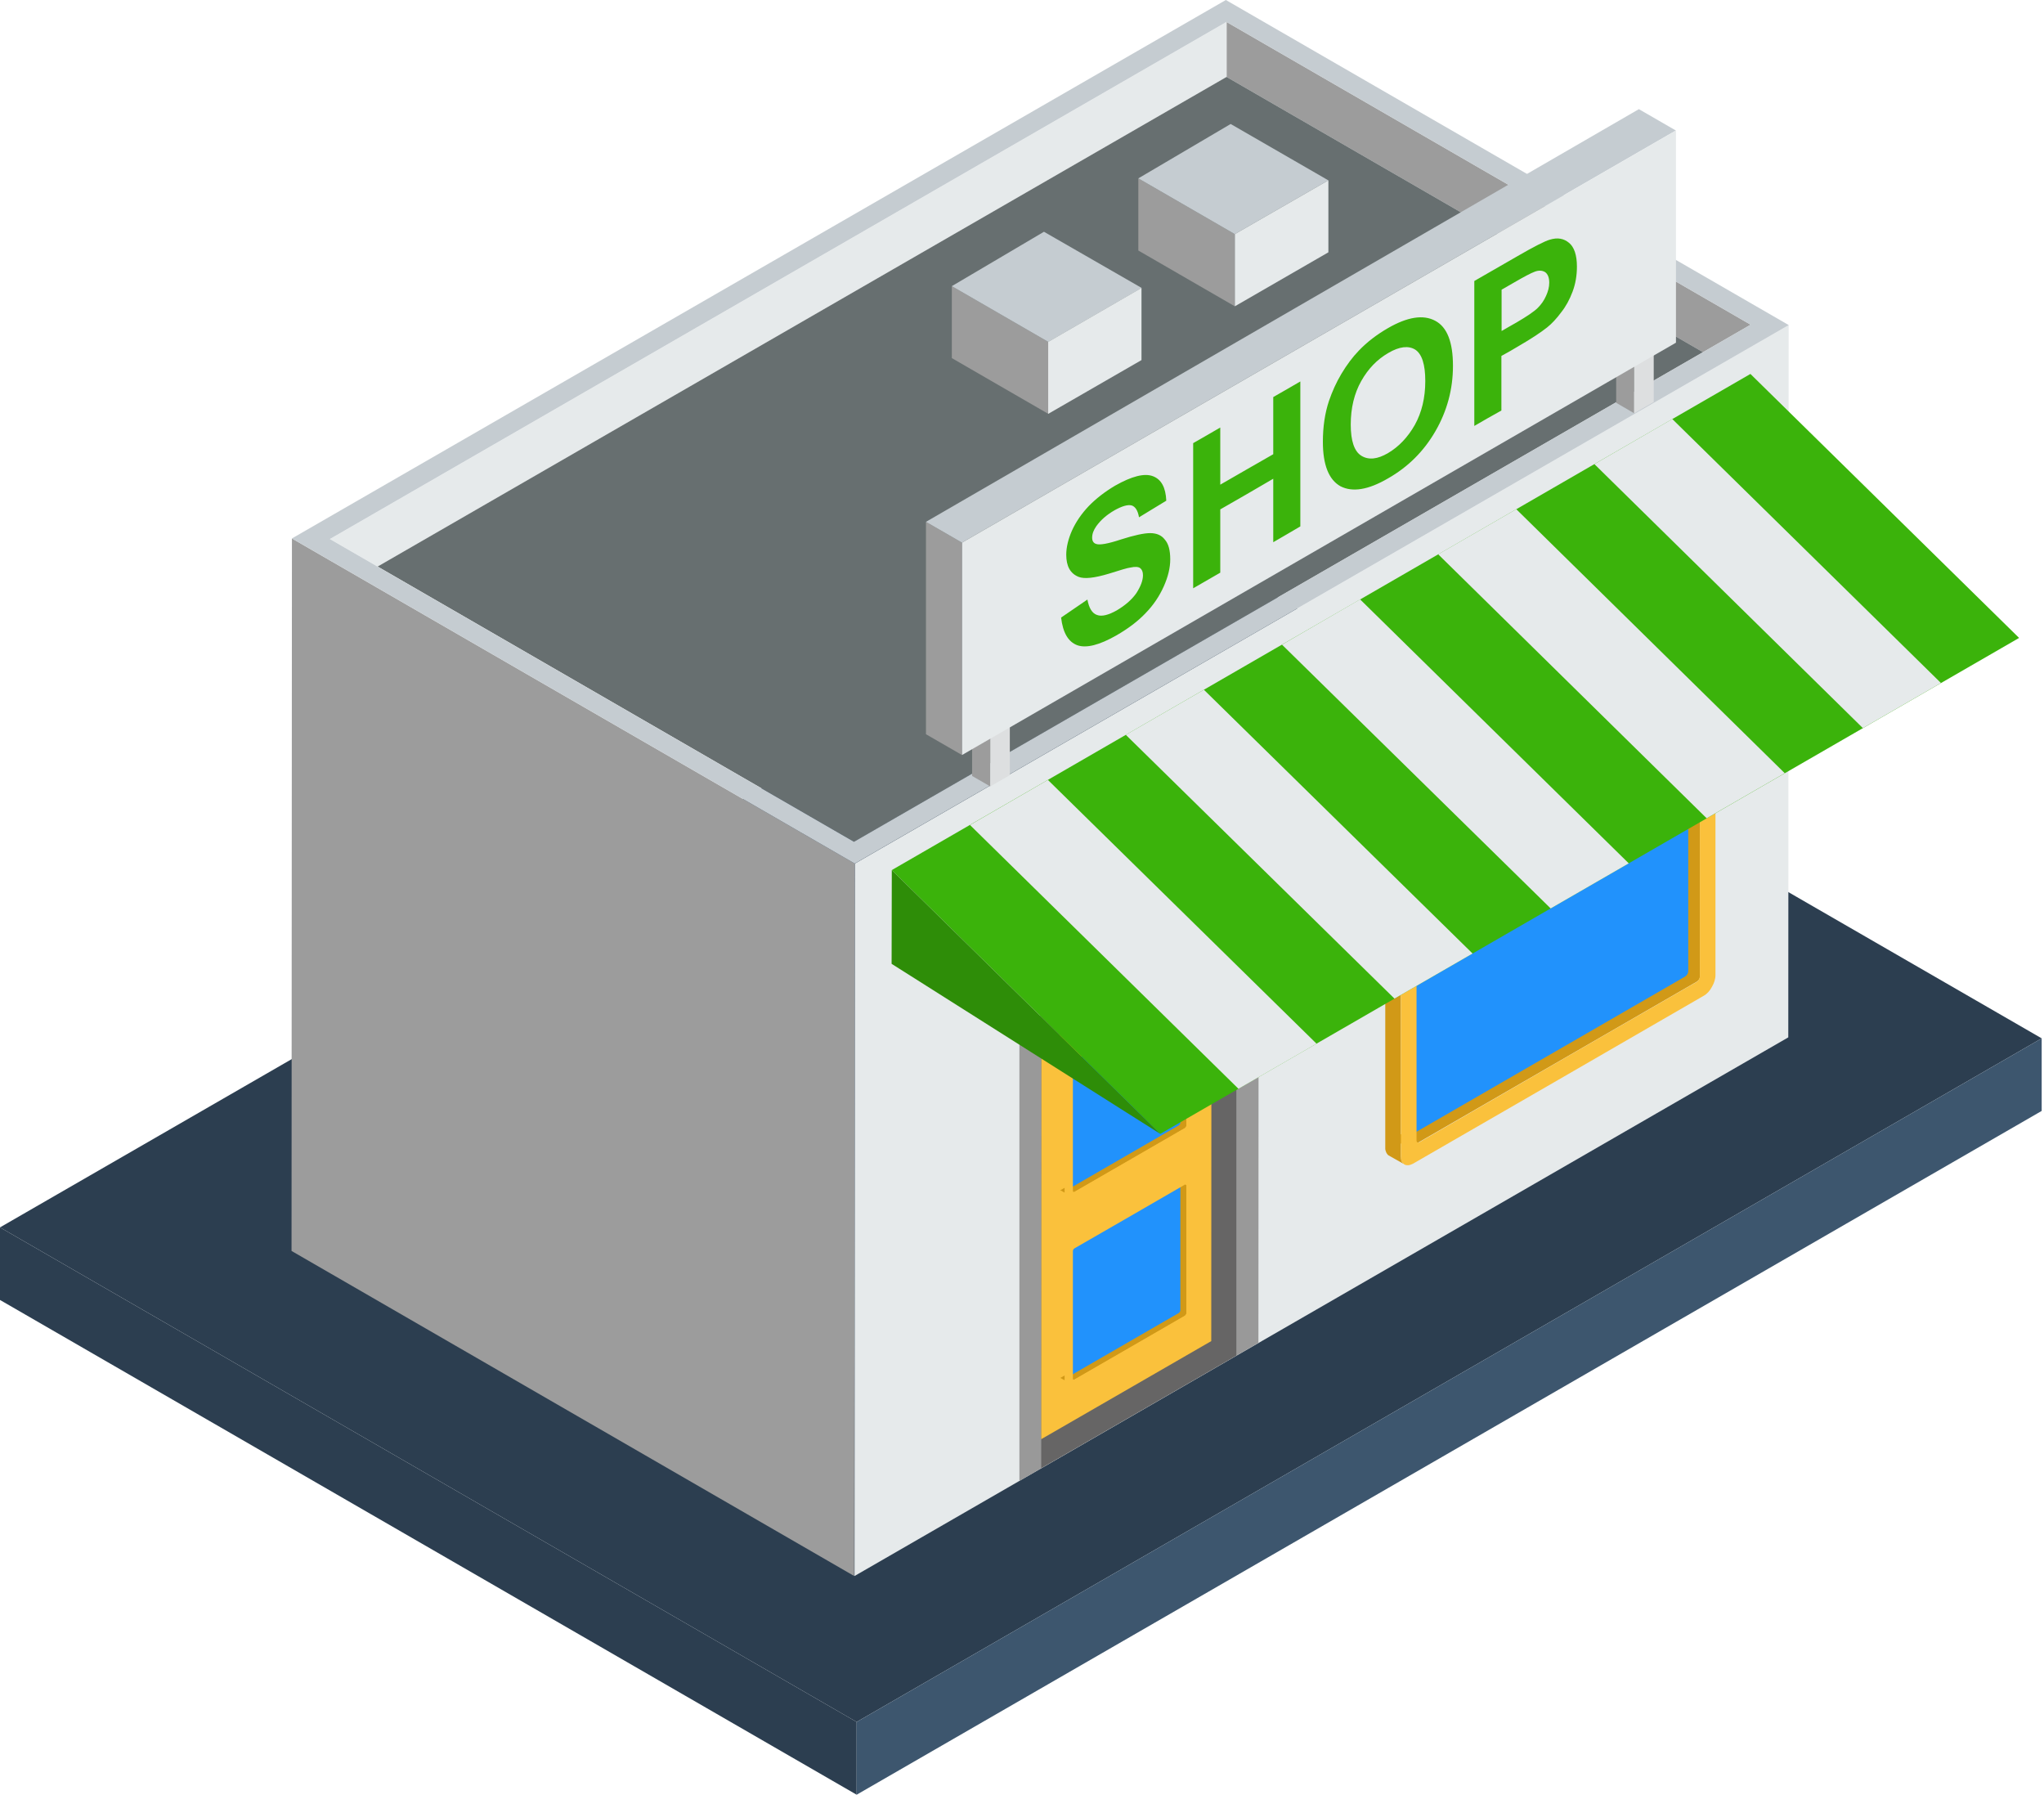 <svg width="262" height="230" viewBox="0 0 262 230" fill="none" xmlns="http://www.w3.org/2000/svg">
<path fill-rule="evenodd" clip-rule="evenodd" d="M261.703 133.069L151.898 69.689L0 157.295L109.805 220.675L261.703 133.069Z" fill="#2C3E50"/>
<path fill-rule="evenodd" clip-rule="evenodd" d="M109.805 220.674L0 157.295V166.595L109.805 230V220.674Z" fill="#2C3E50"/>
<path fill-rule="evenodd" clip-rule="evenodd" d="M109.805 230L261.703 142.369V133.068L109.805 220.674V230Z" fill="#3D566E"/>
<path fill-rule="evenodd" clip-rule="evenodd" d="M109.492 201.973L37.369 160.312L37.42 69.006L109.567 110.667L109.492 201.973Z" fill="#9C9C9C"/>
<path fill-rule="evenodd" clip-rule="evenodd" d="M109.533 201.973L109.584 110.667L229.272 41.662L229.222 132.943L109.533 201.973Z" fill="#E6EAEB"/>
<path fill-rule="evenodd" clip-rule="evenodd" d="M157.222 2.814L224.402 41.612L218.295 45.135L157.222 9.859V2.814Z" fill="#9C9C9C"/>
<path fill-rule="evenodd" clip-rule="evenodd" d="M48.402 72.605L42.294 69.083L157.219 2.814V9.859L48.402 72.605Z" fill="#E6EAEB"/>
<path fill-rule="evenodd" clip-rule="evenodd" d="M109.48 107.879L48.406 72.603L157.223 9.857L218.297 45.133L109.48 107.879Z" fill="#676F70"/>
<path fill-rule="evenodd" clip-rule="evenodd" d="M109.565 110.667L37.417 69.005L157.131 0L229.279 41.661L109.565 110.667ZM109.464 107.879L224.388 41.611L157.207 2.813L42.283 69.081L109.464 107.879Z" fill="#C5CCD1"/>
<path fill-rule="evenodd" clip-rule="evenodd" d="M158.278 39.253L145.912 32.107V22.857L158.278 30.004V39.253Z" fill="#9C9C9C"/>
<path fill-rule="evenodd" clip-rule="evenodd" d="M158.278 30.004L145.912 22.858L157.746 15.889L170.265 23.111L158.278 30.004Z" fill="#C5CCD1"/>
<path fill-rule="evenodd" clip-rule="evenodd" d="M158.286 30.002L170.273 23.109V32.334L158.286 39.252V30.002Z" fill="#E6EAEB"/>
<path fill-rule="evenodd" clip-rule="evenodd" d="M134.372 53.039L122.006 45.892V36.668L134.372 43.814V53.039Z" fill="#9C9C9C"/>
<path fill-rule="evenodd" clip-rule="evenodd" d="M134.372 43.816L122.006 36.67L133.815 29.701L146.334 36.898L134.372 43.816Z" fill="#C5CCD1"/>
<path fill-rule="evenodd" clip-rule="evenodd" d="M134.356 43.815L146.317 36.897V46.146L134.356 53.039V43.815Z" fill="#E6EAEB"/>
<path fill-rule="evenodd" clip-rule="evenodd" d="M130.667 189.783L161.305 172.095L161.331 114.012L130.667 131.725V189.783Z" fill="#999999"/>
<path fill-rule="evenodd" clip-rule="evenodd" d="M133.465 188.137L158.477 173.717V119.537L133.49 133.931L133.465 188.137Z" fill="#666565"/>
<path fill-rule="evenodd" clip-rule="evenodd" d="M133.465 184.437L155.259 171.867L155.284 121.361L133.49 133.931L133.465 184.437Z" fill="#FAC13C"/>
<path fill-rule="evenodd" clip-rule="evenodd" d="M178.709 145.865L178.634 145.915H178.557H178.507L178.431 145.89L180.458 147.056L180.509 147.081H180.585L180.661 147.056L180.737 147.03L217.508 125.794L217.584 125.743L217.66 125.668L217.736 125.592L217.786 125.515L217.837 125.414L217.862 125.338L217.888 125.237V125.135V90.519V90.417L217.862 90.367L217.837 90.29L217.786 90.265L215.759 89.074L215.81 89.125L215.86 89.175V89.251L215.886 89.353V123.97L215.86 124.046V124.172L215.81 124.248L215.759 124.324L215.708 124.426L215.658 124.502L215.582 124.578L215.506 124.628L178.709 145.865Z" fill="#D19917"/>
<path fill-rule="evenodd" clip-rule="evenodd" d="M191.68 100.582L179.085 107.855L178.908 107.956L178.781 108.057L178.629 108.184L178.477 108.336L178.35 108.488L178.223 108.64L178.122 108.818L177.995 108.995L177.894 109.172L177.818 109.35L177.742 109.552L177.691 109.73L177.641 109.933L177.59 110.11L177.564 110.313V110.49V147.058V147.235L177.59 147.413L177.641 147.565L177.691 147.692L177.742 147.793L177.818 147.894L177.894 147.996L177.995 148.072L180.023 149.212L179.921 149.161L179.845 149.06L179.744 148.959L179.693 148.857L179.642 148.705L179.592 148.579V148.426L179.567 148.249V111.656L179.592 111.478V111.276L179.642 111.098L179.693 110.896L179.744 110.718L179.845 110.541L179.921 110.338L180.023 110.161L180.124 109.983L180.251 109.806L180.378 109.628L180.504 109.502L180.656 109.35L180.783 109.223L180.935 109.122L181.112 109.02L193.707 101.722L196.469 100.151L218.364 87.505L218.516 87.429L218.669 87.379L218.821 87.328L218.948 87.303H219.074H219.201L219.328 87.353L219.429 87.404L217.402 86.238L217.3 86.188L217.199 86.137H217.072H216.92L216.793 86.162L216.641 86.213L216.489 86.264L216.337 86.34L194.442 98.985L191.68 100.582Z" fill="#D19917"/>
<path fill-rule="evenodd" clip-rule="evenodd" d="M216.4 89.835V124.477C216.4 124.731 216.223 125.009 216.02 125.136L180.618 145.587C180.415 145.688 180.238 145.587 180.238 145.359V110.717C180.238 110.489 180.415 110.184 180.618 110.058L216.02 89.632C216.248 89.506 216.4 89.582 216.4 89.835Z" fill="#2192FC"/>
<path fill-rule="evenodd" clip-rule="evenodd" d="M181.115 109.019C180.685 109.272 180.304 109.678 180.026 110.159C179.747 110.641 179.57 111.173 179.57 111.655V148.248C179.57 148.729 179.747 149.059 180.026 149.236C180.304 149.388 180.685 149.363 181.115 149.135C190.441 143.762 209.042 133.017 218.368 127.62C218.798 127.392 219.179 126.961 219.432 126.479C219.711 125.998 219.888 125.466 219.888 124.959V88.391C219.888 87.884 219.711 87.555 219.432 87.403C219.153 87.251 218.773 87.251 218.368 87.504L196.472 100.149L181.115 109.019ZM217.506 90.291C217.709 90.165 217.886 90.266 217.886 90.52C217.886 113.251 217.886 98.68 217.886 125.162C217.886 125.39 217.709 125.694 217.506 125.82C196.827 137.756 208.13 131.218 181.952 146.373C181.749 146.499 181.572 146.398 181.572 146.144V111.503C181.572 111.249 181.749 110.97 181.952 110.844C199.361 100.758 197.765 101.695 217.506 90.291Z" fill="#FAC13C"/>
<path fill-rule="evenodd" clip-rule="evenodd" d="M126.935 100.784L124.604 99.441V93.182L126.935 94.525V100.784Z" fill="#9C9C9C"/>
<path fill-rule="evenodd" clip-rule="evenodd" d="M126.935 94.524L124.604 93.181L127.062 91.686L129.444 93.079L126.935 94.524Z" fill="#C5CCD1"/>
<path fill-rule="evenodd" clip-rule="evenodd" d="M126.931 94.525L129.44 93.08V99.34L126.931 100.784V94.525Z" fill="#DDDFE0"/>
<path fill-rule="evenodd" clip-rule="evenodd" d="M209.47 52.964L207.164 51.621V45.361L209.47 46.704V52.964Z" fill="#9C9C9C"/>
<path fill-rule="evenodd" clip-rule="evenodd" d="M209.465 46.704L211.974 45.26V51.519L209.465 52.964V46.704Z" fill="#DDDFE0"/>
<path fill-rule="evenodd" clip-rule="evenodd" d="M123.303 96.755L118.69 94.094V66.877L123.303 69.538V96.755Z" fill="#9C9C9C"/>
<path fill-rule="evenodd" clip-rule="evenodd" d="M123.303 69.537L118.69 66.876L210.072 13.988L214.811 16.725L123.303 69.537Z" fill="#C5CCD1"/>
<path fill-rule="evenodd" clip-rule="evenodd" d="M123.317 69.537L214.825 16.725V43.916L123.317 96.754V69.537Z" fill="#E6EAEB"/>
<path fill-rule="evenodd" clip-rule="evenodd" d="M136.017 176.529L135.966 176.554L135.915 176.58L135.89 176.554H135.865L136.954 177.163L136.98 177.188H137.031H137.056L137.106 177.163L151.881 168.623L151.906 168.597L151.957 168.547L152.007 168.521V168.47L152.058 168.42L152.083 168.369V168.318V168.268V151.948V151.897V151.846L152.058 151.821L152.007 151.796L150.943 151.188L150.968 151.213L150.994 151.238V151.264V151.314V167.634V167.685V167.736L150.968 167.786L150.943 167.837L150.918 167.888L150.867 167.938L150.842 167.964L150.791 167.989L136.017 176.529Z" fill="#D19917"/>
<path fill-rule="evenodd" clip-rule="evenodd" d="M151.3 151.593V167.913C151.3 168.04 151.199 168.192 151.097 168.268L137.058 176.377C136.931 176.428 136.855 176.378 136.855 176.251V159.931C136.855 159.804 136.931 159.627 137.058 159.576L151.097 151.467C151.199 151.391 151.3 151.441 151.3 151.593Z" fill="#2192FC"/>
<path fill-rule="evenodd" clip-rule="evenodd" d="M137.27 159.019C137.042 159.146 136.839 159.374 136.687 159.627C136.56 159.881 136.459 160.16 136.459 160.439V177.823C136.459 178.076 136.56 178.279 136.687 178.355C136.839 178.456 137.042 178.431 137.27 178.304C142.287 175.415 147.305 172.501 152.323 169.612C152.551 169.485 152.754 169.257 152.906 169.004C153.058 168.751 153.134 168.472 153.134 168.193V150.809C153.134 150.53 153.058 150.378 152.906 150.277C152.754 150.2 152.551 150.2 152.323 150.327L145.531 154.23L137.27 159.019ZM151.867 151.822C151.968 151.772 152.069 151.822 152.069 151.949C152.069 164.164 152.069 154.027 152.069 168.269C152.069 168.396 151.968 168.548 151.867 168.624C140.742 175.061 151.816 168.649 137.726 176.784C137.625 176.86 137.523 176.784 137.523 176.682V160.337C137.523 160.21 137.599 160.058 137.726 159.982C147.103 154.584 141.249 157.955 151.867 151.822Z" fill="#FAC13C"/>
<path fill-rule="evenodd" clip-rule="evenodd" d="M136.017 152.48L135.966 152.506H135.915H135.89H135.865L136.954 153.114L136.98 153.139H137.031H137.056L137.106 153.114L151.881 144.574L151.906 144.548L151.957 144.498L152.007 144.472V144.422L152.058 144.371L152.083 144.32V144.27V144.219V127.899V127.848V127.823L152.058 127.798L152.007 127.772L150.943 127.139L150.968 127.164L150.994 127.189V127.215V127.265V143.585V143.636V143.687L150.968 143.737L150.943 143.788L150.918 143.839L150.867 143.864L150.842 143.915L150.791 143.94L136.017 152.48Z" fill="#D19917"/>
<path fill-rule="evenodd" clip-rule="evenodd" d="M151.3 127.545V143.865C151.3 143.991 151.199 144.143 151.097 144.219L137.058 152.329C136.931 152.405 136.855 152.354 136.855 152.227V135.908C136.855 135.781 136.931 135.629 137.058 135.553L151.097 127.443C151.199 127.342 151.3 127.418 151.3 127.545Z" fill="#2192FC"/>
<path fill-rule="evenodd" clip-rule="evenodd" d="M137.27 134.971C137.042 135.097 136.839 135.325 136.687 135.579C136.56 135.832 136.459 136.111 136.459 136.39V153.774C136.459 154.028 136.56 154.205 136.687 154.306C136.839 154.382 137.042 154.382 137.27 154.256C142.287 151.341 147.305 148.452 152.323 145.563C152.551 145.437 152.754 145.209 152.906 144.955C153.058 144.677 153.134 144.398 153.134 144.144V126.785C153.134 126.506 153.058 126.329 152.906 126.253C152.754 126.177 152.551 126.177 152.323 126.304L145.531 130.206L137.27 134.971ZM151.867 127.774C151.968 127.698 152.069 127.774 152.069 127.9C152.069 140.115 152.069 130.004 152.069 144.22C152.069 144.347 151.968 144.499 151.867 144.575C140.742 150.987 151.816 144.6 137.726 152.735C137.625 152.786 137.523 152.735 137.523 152.608V136.288C137.523 136.162 137.599 136.01 137.726 135.934C147.103 130.536 141.249 133.906 151.867 127.774Z" fill="#FAC13C"/>
<path fill-rule="evenodd" clip-rule="evenodd" d="M114.31 111.504L224.369 47.922L258.808 81.753L148.724 145.31L114.31 111.504Z" fill="#3BB30B"/>
<path fill-rule="evenodd" clip-rule="evenodd" d="M114.311 111.506L148.725 145.312L114.286 123.518L114.311 111.506Z" fill="#2E8D08"/>
<path fill-rule="evenodd" clip-rule="evenodd" d="M124.333 105.727L134.318 99.949L168.757 133.755L158.747 139.533L124.333 105.727Z" fill="#E6EAEB"/>
<path fill-rule="evenodd" clip-rule="evenodd" d="M144.305 94.17L154.315 88.393L188.754 122.198L178.744 127.976L144.305 94.17Z" fill="#E6EAEB"/>
<path fill-rule="evenodd" clip-rule="evenodd" d="M164.325 82.614L174.335 76.811L208.775 110.642L198.765 116.42L164.325 82.614Z" fill="#E6EAEB"/>
<path fill-rule="evenodd" clip-rule="evenodd" d="M184.346 71.034L194.356 65.256L228.77 99.087L218.76 104.865L184.346 71.034Z" fill="#E6EAEB"/>
<path fill-rule="evenodd" clip-rule="evenodd" d="M204.368 59.477L214.353 53.699L248.792 87.53L238.782 93.308L204.368 59.477Z" fill="#E6EAEB"/>
<path fill-rule="evenodd" clip-rule="evenodd" d="M136.013 79.142C137.128 78.382 138.268 77.597 139.384 76.836C139.586 77.926 139.992 78.61 140.626 78.813C141.234 79.041 142.095 78.813 143.134 78.23C144.249 77.571 145.085 76.836 145.668 76C146.2 75.164 146.505 74.403 146.505 73.719C146.505 73.288 146.378 72.984 146.15 72.807C145.922 72.63 145.491 72.604 144.908 72.731C144.503 72.781 143.59 73.061 142.146 73.517C140.296 74.074 138.978 74.226 138.243 73.922C137.179 73.491 136.672 72.554 136.672 71.084C136.672 70.146 136.926 69.082 137.407 67.992C137.914 66.877 138.623 65.838 139.561 64.85C140.499 63.887 141.614 63.025 142.932 62.24C145.086 61.023 146.682 60.618 147.772 61.023C148.861 61.429 149.419 62.468 149.495 64.165C148.329 64.875 147.163 65.585 145.998 66.294C145.846 65.407 145.517 64.926 145.06 64.774C144.554 64.647 143.844 64.85 142.881 65.382C141.867 65.965 141.107 66.624 140.524 67.434C140.169 67.941 139.992 68.423 139.992 68.904C139.992 69.335 140.169 69.614 140.524 69.715C140.955 69.867 142.019 69.69 143.692 69.132C145.364 68.6 146.631 68.322 147.417 68.322C148.228 68.322 148.861 68.575 149.292 69.132C149.774 69.665 150.002 70.501 150.002 71.692C150.002 72.756 149.723 73.922 149.165 75.164C148.608 76.405 147.848 77.546 146.834 78.585C145.846 79.624 144.604 80.561 143.109 81.423C140.929 82.665 139.257 83.096 138.091 82.69C136.926 82.259 136.241 81.094 136.013 79.142ZM152.941 75.392C152.941 69.183 152.941 63 152.941 56.791C154.107 56.132 155.273 55.448 156.413 54.789C156.413 57.247 156.413 59.68 156.413 62.113C158.669 60.82 160.924 59.503 163.205 58.21C163.205 55.777 163.205 53.344 163.205 50.886C164.37 50.227 165.536 49.543 166.677 48.885C166.677 55.068 166.677 61.276 166.677 67.46C165.536 68.144 164.37 68.803 163.205 69.487C163.205 66.801 163.205 64.089 163.205 61.352C160.949 62.67 158.694 63.988 156.413 65.281C156.413 67.992 156.413 70.704 156.413 73.39C155.273 74.049 154.107 74.708 152.941 75.392ZM169.566 56.614C169.566 54.713 169.819 52.965 170.351 51.368C170.756 50.202 171.263 49.037 171.948 47.896C172.632 46.756 173.367 45.767 174.178 44.931C175.242 43.816 176.484 42.879 177.878 42.068C180.412 40.598 182.439 40.294 183.959 41.105C185.505 41.916 186.241 43.867 186.241 46.883C186.241 49.898 185.48 52.686 183.985 55.271C182.49 57.855 180.463 59.857 177.928 61.302C175.369 62.797 173.342 63.101 171.821 62.316C170.326 61.479 169.566 59.579 169.566 56.614ZM173.139 54.409C173.139 56.512 173.595 57.855 174.507 58.413C175.419 58.971 176.56 58.869 177.928 58.058C179.297 57.247 180.437 56.056 181.349 54.459C182.236 52.863 182.693 50.988 182.693 48.834C182.693 46.705 182.262 45.362 181.4 44.804C180.538 44.272 179.373 44.399 177.954 45.235C176.509 46.072 175.369 47.263 174.482 48.834C173.595 50.405 173.139 52.28 173.139 54.409ZM188.977 54.586C188.977 48.403 188.977 42.194 188.977 36.011C190.827 34.947 192.677 33.882 194.527 32.818C196.63 31.602 198.024 30.892 198.658 30.715C199.646 30.41 200.457 30.562 201.116 31.12C201.775 31.652 202.13 32.691 202.13 34.161C202.13 35.301 201.952 36.366 201.572 37.379C201.192 38.393 200.711 39.28 200.102 40.04C199.519 40.826 198.911 41.485 198.303 41.966C197.467 42.625 196.276 43.411 194.705 44.323C193.944 44.779 193.209 45.21 192.449 45.615C192.449 47.972 192.449 50.304 192.449 52.61C191.309 53.243 190.143 53.902 188.977 54.586ZM192.474 37.126C192.474 38.9 192.474 40.648 192.474 42.422C193.108 42.068 193.716 41.687 194.375 41.333C195.718 40.547 196.656 39.914 197.112 39.457C197.568 39.001 197.923 38.494 198.176 37.911C198.43 37.354 198.582 36.797 198.582 36.239C198.582 35.58 198.404 35.124 198.049 34.871C197.669 34.642 197.213 34.617 196.656 34.845C196.25 34.997 195.414 35.428 194.147 36.163C193.589 36.492 193.032 36.797 192.474 37.126Z" fill="#3BB30B"/>
</svg>
